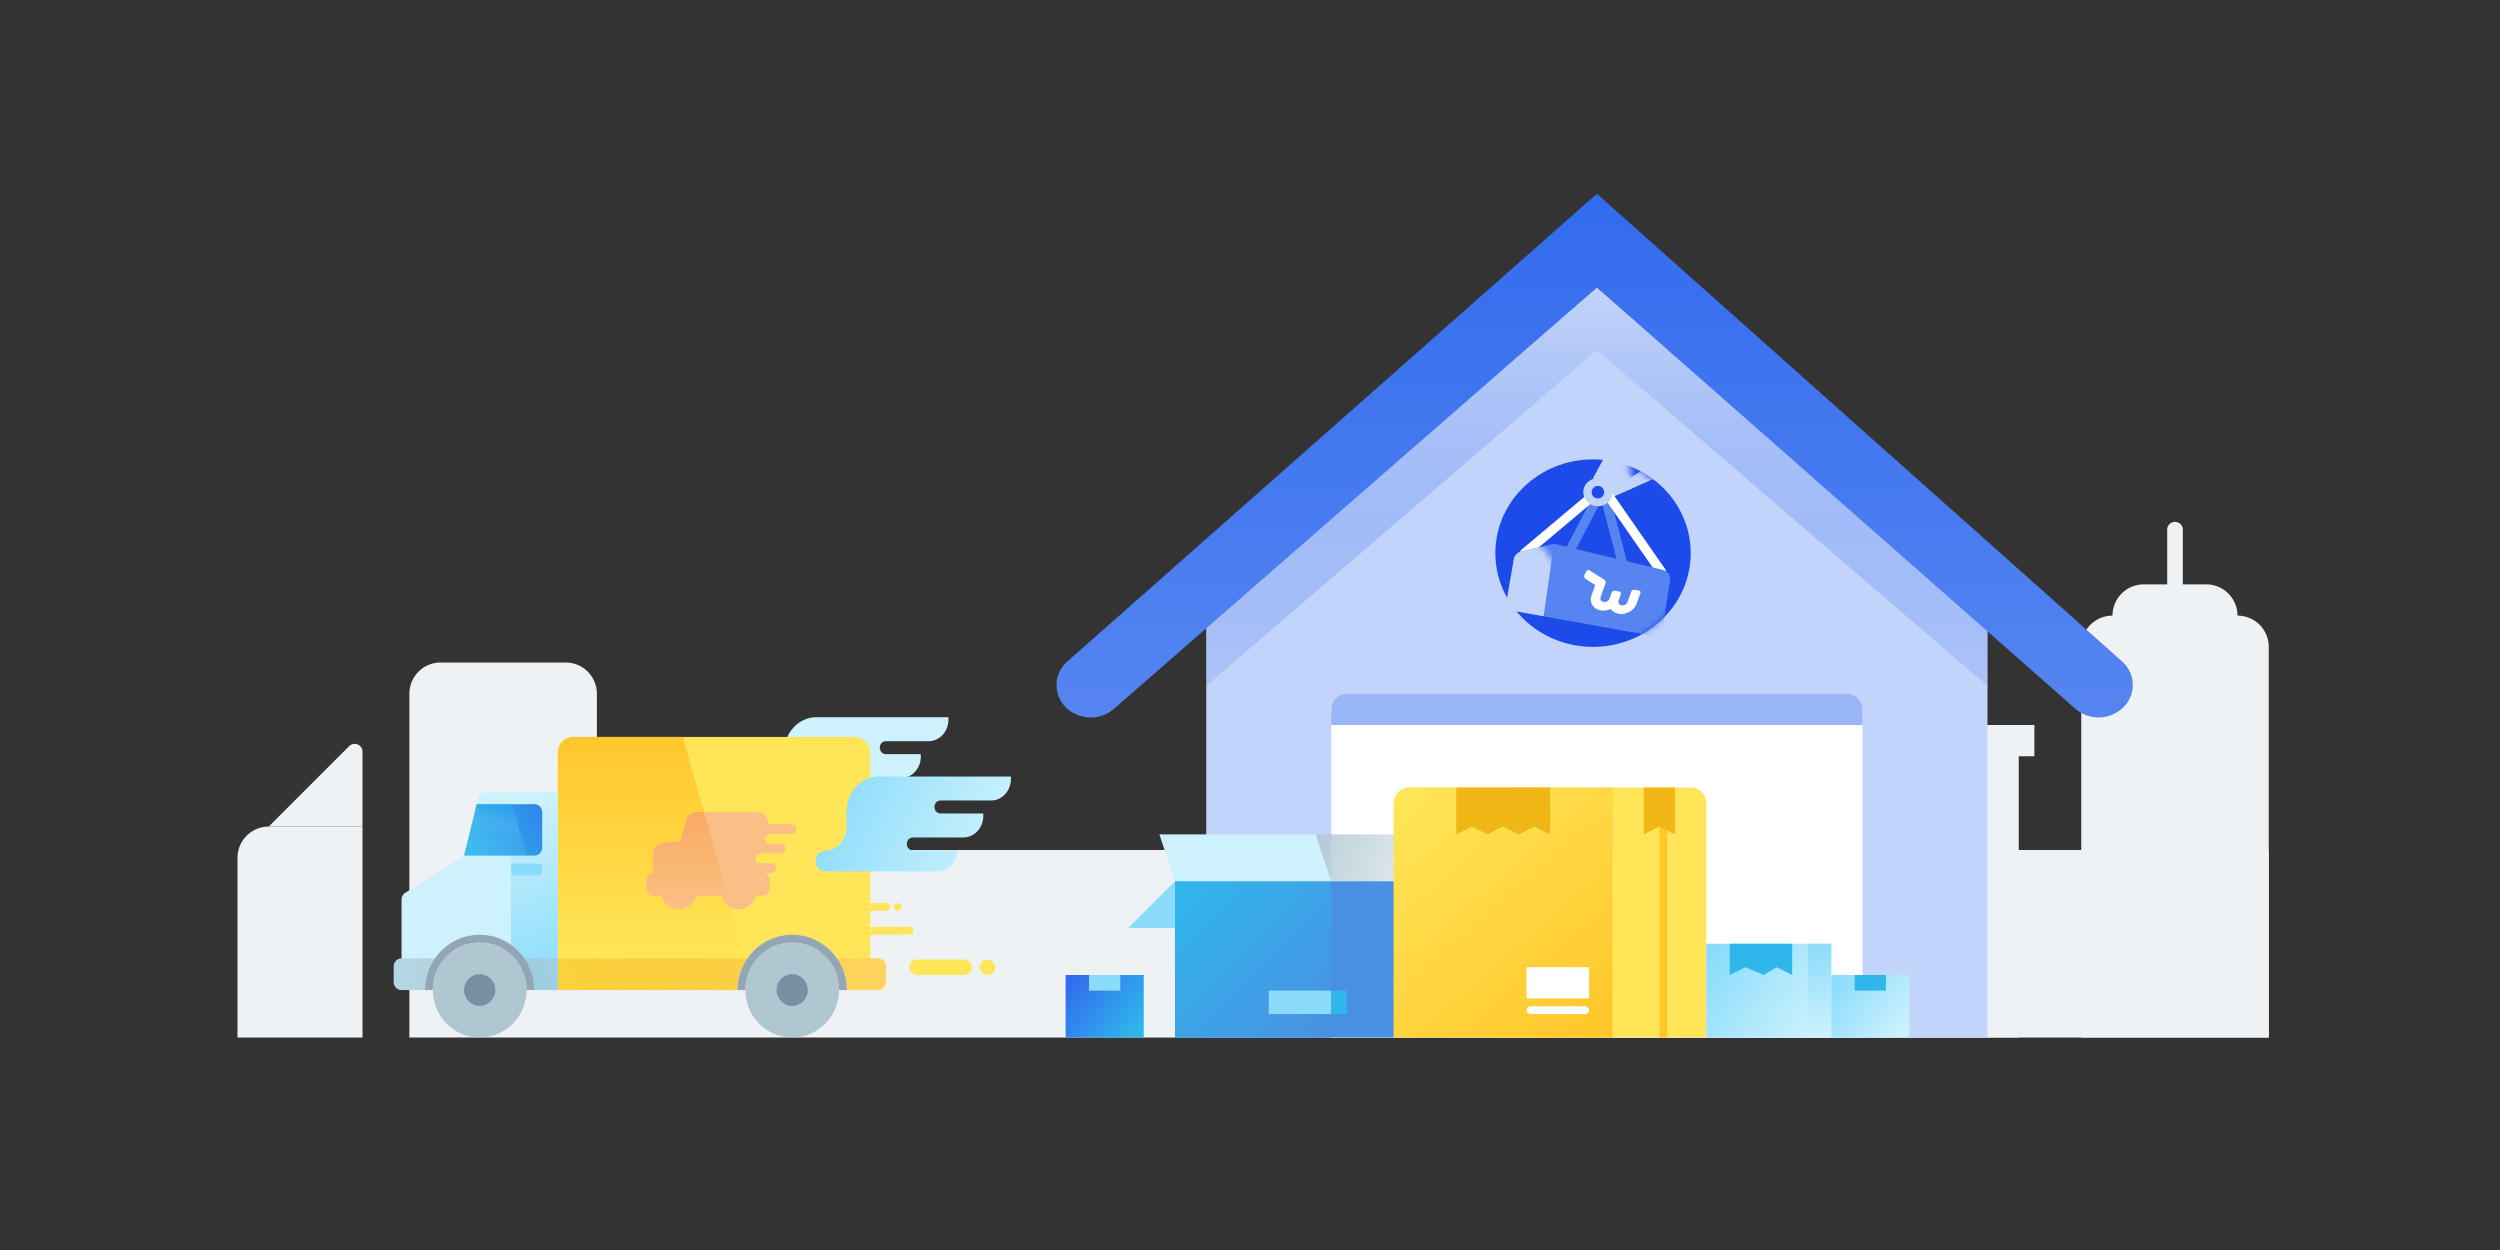 <svg xmlns="http://www.w3.org/2000/svg" xmlns:xlink="http://www.w3.org/1999/xlink" width="400" height="200" viewBox="0 0 400 200">
    <rect x="0" y="0" width="400" height="200" fill="#333333" stroke="none"/>
    <defs>
        <path id="a" d="M0 0h400v200H0z"/>
        <ellipse id="c" cx="15.628" cy="15" rx="15.628" ry="15"/>
        <ellipse id="e" cx="15.628" cy="15" rx="15.628" ry="15"/>
        <ellipse id="g" cx="15.628" cy="15" rx="15.628" ry="15"/>
        <ellipse id="i" cx="15.628" cy="15" rx="15.628" ry="15"/>
        <ellipse id="k" cx="15.628" cy="15" rx="15.628" ry="15"/>
        <ellipse id="m" cx="15.628" cy="15" rx="15.628" ry="15"/>
        <ellipse id="o" cx="15.628" cy="15" rx="15.628" ry="15"/>
        <ellipse id="q" cx="15.628" cy="15" rx="15.628" ry="15"/>
        <ellipse id="s" cx="15.628" cy="15" rx="15.628" ry="15"/>
        <ellipse id="u" cx="15.628" cy="15" rx="15.628" ry="15"/>
        <ellipse id="w" cx="15.628" cy="15" rx="15.628" ry="15"/>
        <linearGradient id="y" x1="50%" x2="50%" y1="0%" y2="100%">
            <stop offset="0%" stop-color="#C3D4FA"/>
            <stop offset="100%" stop-color="#5685F1" stop-opacity=".2"/>
        </linearGradient>
        <linearGradient id="z" x1="0%" x2="74.281%" y1="46.281%" y2="53.719%">
            <stop offset="0%" stop-color="#EEF2F5"/>
            <stop offset="100%" stop-color="#AFC7D1" stop-opacity=".8"/>
        </linearGradient>
        <linearGradient id="A" x1="0%" y1="0%" y2="100%">
            <stop offset="0%" stop-color="#2FB7EC"/>
            <stop offset="100%" stop-color="#4A90E2"/>
        </linearGradient>
        <linearGradient id="B" x1="0%" y1="46.281%" y2="53.719%">
            <stop offset="0%" stop-color="#CEF2FD"/>
            <stop offset="100%" stop-color="#CEF2FD"/>
        </linearGradient>
        <linearGradient id="C" x1="100%" x2="0%" y1="0%" y2="100%">
            <stop offset="0%" stop-color="#8BDCFB"/>
            <stop offset="100%" stop-color="#8BDCFB"/>
        </linearGradient>
        <linearGradient id="D" x1="11.719%" x2="88.281%" y1="0%" y2="100%">
            <stop offset="0%" stop-color="#FFE557"/>
            <stop offset="100%" stop-color="#FFC72C"/>
        </linearGradient>
        <linearGradient id="E" x1="50%" x2="50%" y1="100%" y2="0%">
            <stop offset="0%" stop-color="#5685F1"/>
            <stop offset="100%" stop-color="#326BEE"/>
        </linearGradient>
        <linearGradient id="F" x1="100%" x2="0%" y1="78.125%" y2="21.875%">
            <stop offset="0%" stop-color="#CEF2FD"/>
            <stop offset="100%" stop-color="#8BDCFB"/>
        </linearGradient>
        <linearGradient id="G" x1="53.125%" x2="46.875%" y1="100%" y2="0%">
            <stop offset="0%" stop-color="#CEF2FD"/>
            <stop offset="100%" stop-color="#8BDCFB"/>
        </linearGradient>
        <linearGradient id="H" x1="100%" x2="0%" y1="77.506%" y2="18%">
            <stop offset="0%" stop-color="#2FB7EC"/>
            <stop offset="100%" stop-color="#326BEE"/>
        </linearGradient>
        <linearGradient id="I" x1="100%" x2="0%" y1="82%" y2="18%">
            <stop offset="0%" stop-color="#CEF2FD"/>
            <stop offset="100%" stop-color="#8BDCFB"/>
        </linearGradient>
        <linearGradient id="J" x1="0%" x2="0%" y1="100%" y2="0%">
            <stop offset="0%" stop-color="#FFE557"/>
            <stop offset="100%" stop-color="#FFC72C"/>
        </linearGradient>
        <linearGradient id="K" x1="100%" x2="0%" y1="50.465%" y2="49.535%">
            <stop offset="0%" stop-color="#F0B616" stop-opacity=".4"/>
            <stop offset="100%" stop-color="#FFD560"/>
        </linearGradient>
        <linearGradient id="L" x1="50%" x2="50%" y1="0%" y2="100%">
            <stop offset="0%" stop-color="#CEF2FD"/>
            <stop offset="100%" stop-color="#CEF2FD"/>
        </linearGradient>
        <linearGradient id="M" x1="47.19%" x2="52.81%" y1="100%" y2="0%">
            <stop offset="0%" stop-color="#8BDCFB"/>
            <stop offset="100%" stop-color="#CEF2FD"/>
        </linearGradient>
        <linearGradient id="N" x1="0%" y1="0%" y2="0%">
            <stop offset="0%" stop-color="#AFC7D1" stop-opacity=".6"/>
            <stop offset="100%" stop-color="#7790A3" stop-opacity=".28"/>
        </linearGradient>
        <linearGradient id="O" x1="0%" y1="28.35%" y2="71.65%">
            <stop offset="0%" stop-color="#2F88EC"/>
            <stop offset="100%" stop-color="#2FB7EC"/>
        </linearGradient>
        <path id="P" d="M26.25 43.657c0-4.892 3.918-8.858 8.75-8.858s8.75 3.966 8.75 8.858H42.5c0-4.193-3.358-7.592-7.5-7.592-4.142 0-7.5 3.4-7.5 7.592h-1.25z"/>
        <path id="Q" d="M76.25 43.657c0-4.892 3.918-8.858 8.75-8.858s8.75 3.966 8.75 8.858H92.5c0-4.193-3.358-7.592-7.5-7.592-4.142 0-7.5 3.4-7.5 7.592h-1.25z"/>
        <linearGradient id="R" x1="0%" y1="61.806%" y2="38.194%">
            <stop offset="0%" stop-color="#CEF2FD"/>
            <stop offset="100%" stop-color="#8BDCFB"/>
        </linearGradient>
        <linearGradient id="S" x1="66.84%" x2="77.222%" y1="61.875%" y2="16.172%">
            <stop offset="0%" stop-color="#CEF2FD" stop-opacity=".1"/>
            <stop offset="100%" stop-color="#2FB7EC" stop-opacity=".4"/>
        </linearGradient>
        <linearGradient id="T" x1="0%" x2="0%" y1="100%" y2="0%">
            <stop offset="0%" stop-color="#FABF86"/>
            <stop offset="100%" stop-color="#F8AB60"/>
        </linearGradient>
    </defs>
    <g fill="none" fill-rule="evenodd">
        <mask id="b" fill="#fff">
            <use xlink:href="#a"/>
        </mask>
        <use fill="#D8D8D8" fill-opacity="0" xlink:href="#a"/>
        <g fill="#EEF2F5" fill-rule="nonzero" mask="url(#b)">
            <path d="M338 98.5h20a5 5 0 0 1 5 5V166h-30v-62.5a5 5 0 0 1 5-5zM343 93.5h10a5 5 0 0 1 5 5h-20a5 5 0 0 1 5-5zM348 83.5c.69 0 1.25.56 1.25 1.25v8.75h-2.5v-8.75c0-.69.56-1.25 1.25-1.25zM43 132.25h15V166H38v-28.75a5 5 0 0 1 5-5zM303 116h15a5 5 0 0 1 5 5v45h-25v-45a5 5 0 0 1 5-5z"/>
            <path d="M95.5 136H363v30H95.5zM70.5 106h20a5 5 0 0 1 5 5v55h-30v-55a5 5 0 0 1 5-5zM295.5 116h30v5h-30zM58 120.268v11.982H43l12.866-12.866a1.25 1.25 0 0 1 2.134.884z"/>
        </g>
        <g mask="url(#b)">
            <g transform="translate(63 31)">
                <path fill="#C3D4FA" fill-rule="nonzero" d="M130 68.75L192.5 15 255 68.75V135H130z"/>
                <ellipse cx="15.628" cy="15" fill="#1D4BEA" rx="15.628" ry="15" transform="translate(176.256 42.5)"/>
                <g transform="translate(176.256 42.5)">
                    <mask id="d" fill="#fff">
                        <use xlink:href="#c"/>
                    </mask>
                    <path fill="#C3D4FA" d="M15.584-4.81l12.25-.252L23.3 6.566l-4.332.089z" mask="url(#d)" transform="rotate(45 21.71 .796)"/>
                </g>
                <g transform="translate(176.256 42.5)">
                    <mask id="f" fill="#fff">
                        <use xlink:href="#e"/>
                    </mask>
                    <path fill="#C3D4FA" d="M27.633-1.462l2.06 1.977V1.2L18.753 6l-.488-.469z" mask="url(#f)"/>
                </g>
                <g transform="translate(176.256 42.5)">
                    <mask id="h" fill="#fff">
                        <use xlink:href="#g"/>
                    </mask>
                    <path stroke="#5685F1" stroke-linecap="round" stroke-linejoin="round" stroke-width="1.5" d="M11.72 15l5.47-10.5" mask="url(#h)"/>
                </g>
                <g transform="translate(176.256 42.5)">
                    <mask id="j" fill="#fff">
                        <use xlink:href="#i"/>
                    </mask>
                    <path stroke="#FFF" stroke-linecap="round" stroke-linejoin="round" stroke-width="1.5" d="M4.688 15L17.191 4.5" mask="url(#j)"/>
                </g>
                <g transform="translate(176.256 42.5)">
                    <mask id="l" fill="#fff">
                        <use xlink:href="#k"/>
                    </mask>
                    <path stroke="#5685F1" stroke-linecap="round" stroke-linejoin="round" stroke-width="1.5" d="M17.19 4.5l3.126 12" mask="url(#l)"/>
                </g>
                <g transform="translate(176.256 42.5)">
                    <mask id="n" fill="#fff">
                        <use xlink:href="#m"/>
                    </mask>
                    <path stroke="#FFF" stroke-linecap="round" stroke-linejoin="round" stroke-width="1.5" d="M17.19 4.5L26.568 18" mask="url(#n)"/>
                </g>
                <g transform="translate(176.256 42.5)">
                    <mask id="p" fill="#fff">
                        <use xlink:href="#o"/>
                    </mask>
                    <path fill="#5685F1" d="M9.377 13.5l17.386 4.172c.777.186 1.281.906 1.168 1.667l-1.133 7.61c-.122.82-.913 1.39-1.768 1.273a1.623 1.623 0 0 1-.067-.01L3.068 24.27c-.836-.15-1.393-.915-1.253-1.721l1.142-6.58a1.526 1.526 0 0 1 1.163-1.209L9.377 13.5z" mask="url(#p)"/>
                </g>
                <g transform="translate(176.256 42.5)">
                    <mask id="r" fill="#fff">
                        <use xlink:href="#q"/>
                    </mask>
                    <path fill="#FFF" d="M22.139 20.134a.53.53 0 0 0-.51.424l-.262 1.724a.794.794 0 0 1-.287.49.832.832 0 0 1-.548.212.603.603 0 0 1-.476-.2.568.568 0 0 1-.137-.49l.158-1.047c.006-.209-.157-.37-.384-.37l-.595.005a.535.535 0 0 0-.499.376l-.163 1.046a.787.787 0 0 1-.288.495.828.828 0 0 1-.538.207.609.609 0 0 1-.48-.204.566.566 0 0 1-.142-.487l.351-2.288a.524.524 0 0 0-.31-.547l-2.664-1.037c-.165-.063-.354.083-.42.324l-.158.576a.521.521 0 0 0 .317.606l1.676.649-.265 1.728c-.09.58.05 1.074.417 1.483.367.408.855.61 1.462.605a2.48 2.48 0 0 0 1.539-.55c.367.357.828.532 1.383.528.607-.004 1.157-.214 1.65-.629.495-.414.786-.912.875-1.492l.283-1.856c.024-.16-.156-.288-.4-.286l-.585.005z" mask="url(#r)" transform="rotate(11 18.449 21.421)"/>
                </g>
                <g transform="translate(176.256 42.5)">
                    <mask id="t" fill="#fff">
                        <use xlink:href="#s"/>
                    </mask>
                    <g mask="url(#t)">
                        <g fill-rule="nonzero" transform="translate(14.065 3)">
                            <ellipse cx="2.344" cy="2.25" fill="#C3D4FA" rx="2.344" ry="2.25"/>
                            <ellipse cx="2.344" cy="2.25" fill="#1D4BEA" rx="1" ry="1"/>
                        </g>
                    </g>
                </g>
                <g transform="translate(176.256 42.5)">
                    <mask id="v" fill="#fff">
                        <use xlink:href="#u"/>
                    </mask>
                    <path fill="none" d="M8.79 13.55l1.561-.012-.075 10.514-1.56.01z" mask="url(#v)" transform="rotate(10 9.533 18.8)"/>
                </g>
                <g transform="translate(176.256 42.5)">
                    <mask id="x" fill="#fff">
                        <use xlink:href="#w"/>
                    </mask>
                    <path fill="#C3D4FA" fill-rule="nonzero" d="M9.355 16.051L8.213 22.63a1.526 1.526 0 0 1-1.162 1.209l-5.258 1.261L3.445 13.5l4.654.83c.838.15 1.396.915 1.256 1.721z" mask="url(#x)" transform="rotate(180 5.585 19.3)"/>
                </g>
                <path fill="#FFF" fill-rule="nonzero" d="M152.5 80h80a2.5 2.5 0 0 1 2.5 2.5V135h-85V82.5a2.5 2.5 0 0 1 2.5-2.5z"/>
                <path fill="#5685F1" fill-opacity=".6" fill-rule="nonzero" d="M152.5 80h80a2.5 2.5 0 0 1 2.5 2.5V85h-85v-2.5a2.5 2.5 0 0 1 2.5-2.5z"/>
                <path fill="url(#y)" fill-rule="nonzero" d="M255 78.75L192.5 25 130 78.75v-10L192.5 15 255 68.75z"/>
                <g fill-rule="nonzero">
                    <path fill="url(#z)" d="M25 0h25l-2.5 7.5h-25z" transform="rotate(180 95 55)"/>
                    <path fill="#4A90E2" d="M125 110h50v25h-50z"/>
                    <path fill="url(#A)" d="M7.5 7.5h25v25h-25z" transform="translate(117.5 102.5)"/>
                    <path fill="url(#B)" d="M7.5 0h25L30 7.5H5z" transform="matrix(1 0 0 -1 117.5 110)"/>
                    <path fill="url(#C)" d="M7.5 7.5V15H0z" transform="translate(117.5 102.5)"/>
                    <path fill="#8BDCFB" d="M140 127.5h10v3.75h-10z"/>
                    <path fill="#2FB7EC" d="M150 127.5h2.5v3.75H150z"/>
                    <path fill="#FFE557" d="M162.5 95h45a2.5 2.5 0 0 1 2.5 2.5V135h-50V97.5a2.5 2.5 0 0 1 2.5-2.5z"/>
                    <path fill="url(#D)" d="M45 0h32.5v40h-35V2.5A2.5 2.5 0 0 1 45 0z" transform="translate(117.5 95)"/>
                    <g fill="#FFF" transform="translate(181.25 123.75)">
                        <path d="M0 0h10v5H0z"/>
                        <rect width="10" height="1.25" y="6.25" rx=".625"/>
                    </g>
                    <path fill="#F0B616" d="M170 95h15v7.5l-2.48-1.25-2.52 1.25-2.5-1.25-2.5 1.25-2.5-1.25-2.5 1.25z"/>
                    <path fill="#FFC72C" d="M202.5 96.25h1.25V135h-1.25z"/>
                    <path fill="#F0B616" d="M200 95h5v7.5l-2.5-1.25-2.5 1.25z"/>
                </g>
                <path fill="url(#E)" fill-rule="nonzero" d="M269.046 82.384L192.5 15l-77.254 67.402a5.677 5.677 0 0 1-7.746-.264 4.985 4.985 0 0 1 .225-7.26L192.5 0l84.066 74.861a5.005 5.005 0 0 1 .21 7.277 5.652 5.652 0 0 1-7.73.246z"/>
                <path fill="url(#F)" fill-rule="nonzero" d="M210 120h20v15h-20z"/>
                <path fill="url(#G)" fill-rule="nonzero" d="M226.25 120H230v15h-3.75z"/>
                <path fill="url(#H)" fill-rule="nonzero" d="M107.5 125H120v10h-12.5z"/>
                <path fill="#8BDCFB" fill-rule="nonzero" d="M111.25 125h5v2.5h-5z"/>
                <path fill="url(#I)" fill-rule="nonzero" d="M230 125h12.5v10H230z"/>
                <path fill="#2FB7EC" fill-rule="nonzero" d="M233.75 125h5v2.5h-5zM213.75 120h10v5l-2.5-1.25-2.065 1.25-2.935-1.25-2.5 1.25z"/>
                <g transform="matrix(-1 0 0 1 98.75 83.75)">
                    <path fill="#CEF2FD" fill-rule="nonzero" d="M21.724 15.185c-1.724 0-3.129-1.5-3.168-3.358h7.15c.528 0 .956-.465.956-1.038s-.428-1.037-.957-1.037h-8.11c-1.748 0-3.171-1.543-3.171-3.438v-.4h5.608c.528 0 .957-.465.957-1.038 0-.574-.429-1.038-.957-1.038H13.17C11.423 3.838 10 2.296 10 .401V0h21.122c2.86 0 5.186 2.521 5.186 5.62v2.407c0 2.114 1.526 3.819 3.475 3.881.823.027 1.467.747 1.467 1.638 0 .905-.678 1.64-1.512 1.64H21.724z"/>
                    <path fill="#FFE557" fill-rule="nonzero" d="M72.5 38.596v5.061H21.25c-.69 0-1.25-.56-1.25-1.25v-2.561c0-.69.56-1.25 1.25-1.25h1.25V5.664a2.5 2.5 0 0 1 2.5-2.5h45a2.5 2.5 0 0 1 2.5 2.5v32.932z"/>
                    <path fill="url(#J)" fill-rule="nonzero" d="M45 3.164h17.5l10 35.432h-30V5.664a2.5 2.5 0 0 1 2.5-2.5z" transform="matrix(-1 0 0 1 115 0)"/>
                    <path fill="url(#K)" fill-rule="nonzero" d="M21.25 38.596H72.5v5.061H21.25c-.69 0-1.25-.56-1.25-1.25v-2.561c0-.69.56-1.25 1.25-1.25z"/>
                    <path fill="url(#L)" fill-rule="nonzero" d="M97.5 43.657h-25V12.022h11.521a1.25 1.25 0 0 1 1.214.95l2.265 9.173 9.418 5.96c.362.228.582.627.582 1.056v9.435c.69 0 1.25.566 1.25 1.265v2.531c0 .699-.56 1.265-1.25 1.265z"/>
                    <path fill="#FFE557" fill-rule="nonzero" d="M16.258 33.534H22.5v1.265h-6.242a.633.633 0 1 1 0-1.265z"/>
                    <g fill="#FFE557" fill-rule="nonzero" transform="translate(17.5 29.738)">
                        <path d="M2.508 0H5v1.265H2.508a.633.633 0 1 1 0-1.265z"/>
                        <rect width="1.25" height="1.265" rx=".625"/>
                    </g>
                    <path fill="#FABF86" d="M57.27 22.024c0-1.06-.847-1.944-1.863-1.944l-2.474-.212-1.156-3.782c-.034-.035-.034-.07-.068-.106a1.824 1.824 0 0 0-1.525-.813h-9.846c-.949 0-1.467 1.062-1.568 1.98H35.07c-.406 0-.745.354-.745.778 0 .424.339.777.745.777h3.646c.373.07.644.389.644.778 0 .424-.339.777-.745.777h-1.804c-.407 0-.746.353-.746.777 0 .425.339.778.746.778h3.307c.407 0 .746.353.746.777 0 .424-.339.778-.745.778h-1.74a.781.781 0 0 0-.803.777c0 .424.34.778.746.778h1.104c-.474.106-.813.565-.813 1.095v1.413c0 .601.474 1.131 1.084 1.131h1.13c.338 1.237 1.457 2.156 2.744 2.156 1.322 0 2.406-.919 2.745-2.156h4.074c.339 1.237 1.457 2.156 2.745 2.156 1.322 0 2.406-.919 2.745-2.156h1.322c.576 0 1.084-.495 1.084-1.13v-1.414c-.068-.636-.508-1.13-1.016-1.166v-2.827z"/>
                    <path fill="url(#M)" fill-rule="nonzero" d="M72.5 12.022H80v31.635h-7.5z"/>
                    <path fill="#8BDCFB" d="M75.625 23.41h3.75c.345 0 .625.28.625.625v.649c0 .345-.28.625-.625.625h-3.75a.625.625 0 0 1-.625-.625v-.649c0-.345.28-.625.625-.625z"/>
                    <path fill="url(#N)" fill-rule="nonzero" d="M72.5 38.596h25c.69 0 1.25.56 1.25 1.25v2.561c0 .69-.56 1.25-1.25 1.25h-25v-5.061z"/>
                    <ellipse cx="35" cy="43.657" fill="#AFC7D1" fill-rule="nonzero" rx="7.5" ry="7.593"/>
                    <ellipse cx="85" cy="43.657" fill="#AFC7D1" fill-rule="nonzero" rx="7.5" ry="7.593"/>
                    <ellipse cx="85" cy="43.657" fill="#7790A3" fill-rule="nonzero" rx="2.5" ry="2.531"/>
                    <ellipse cx="35" cy="43.657" fill="#7790A3" fill-rule="nonzero" rx="2.5" ry="2.531"/>
                    <path fill="url(#O)" fill-rule="nonzero" d="M76.25 13.92h9.22l2.03 8.225H76.25c-.69 0-1.25-.56-1.25-1.25V15.17c0-.69.56-1.25 1.25-1.25z"/>
                    <g fill-rule="nonzero">
                        <use fill="#FFF" xlink:href="#P"/>
                        <use fill="#7790A3" fill-opacity=".8" xlink:href="#P"/>
                    </g>
                    <g fill-rule="nonzero">
                        <use fill="#FFF" xlink:href="#Q"/>
                        <use fill="#7790A3" fill-opacity=".8" xlink:href="#Q"/>
                    </g>
                    <path fill="url(#R)" fill-rule="nonzero" d="M11.724 24.676c-1.724 0-3.129-1.5-3.168-3.358h7.15c.528 0 .956-.465.956-1.038s-.428-1.037-.957-1.037h-8.11c-1.748 0-3.171-1.543-3.171-3.438v-.401h6.858c.528 0 .957-.464.957-1.038 0-.573-.429-1.037-.957-1.037H3.17C1.423 13.329 0 11.787 0 9.892V9.49h21.122c2.86 0 5.186 2.521 5.186 5.62v2.407c0 2.114 1.526 3.818 3.475 3.88.823.028 1.467.747 1.467 1.639 0 .904-.678 1.639-1.512 1.639H11.724z"/>
                    <path fill="url(#S)" d="M87.5 22.145h-10l2.061-8.225h5.642z" transform="matrix(-1 0 0 1 165 0)"/>
                    <path fill="url(#T)" fill-rule="nonzero" d="M44.805 30.428l4.307-15.26h1.072c.644 0 1.186.317 1.525.812.034.035.034.07.068.106l1.156 3.782 2.474.212c1.016 0 1.864.884 1.864 1.944v2.827c.508.035.948.53 1.016 1.166v1.413c0 .636-.508 1.131-1.084 1.131H55.88c-.339 1.237-1.423 2.156-2.745 2.156-1.288 0-2.406-.919-2.745-2.156h-4.074a2.948 2.948 0 0 1-1.512 1.867z"/>
                </g>
                <rect width="10" height="2.5" x="82.5" y="122.5" fill="#FFE557" fill-rule="nonzero" rx="1.25"/>
                <rect width="2.5" height="2.5" x="93.75" y="122.5" fill="#FFE557" fill-rule="nonzero" rx="1.25"/>
            </g>
        </g>
    </g>
</svg>
